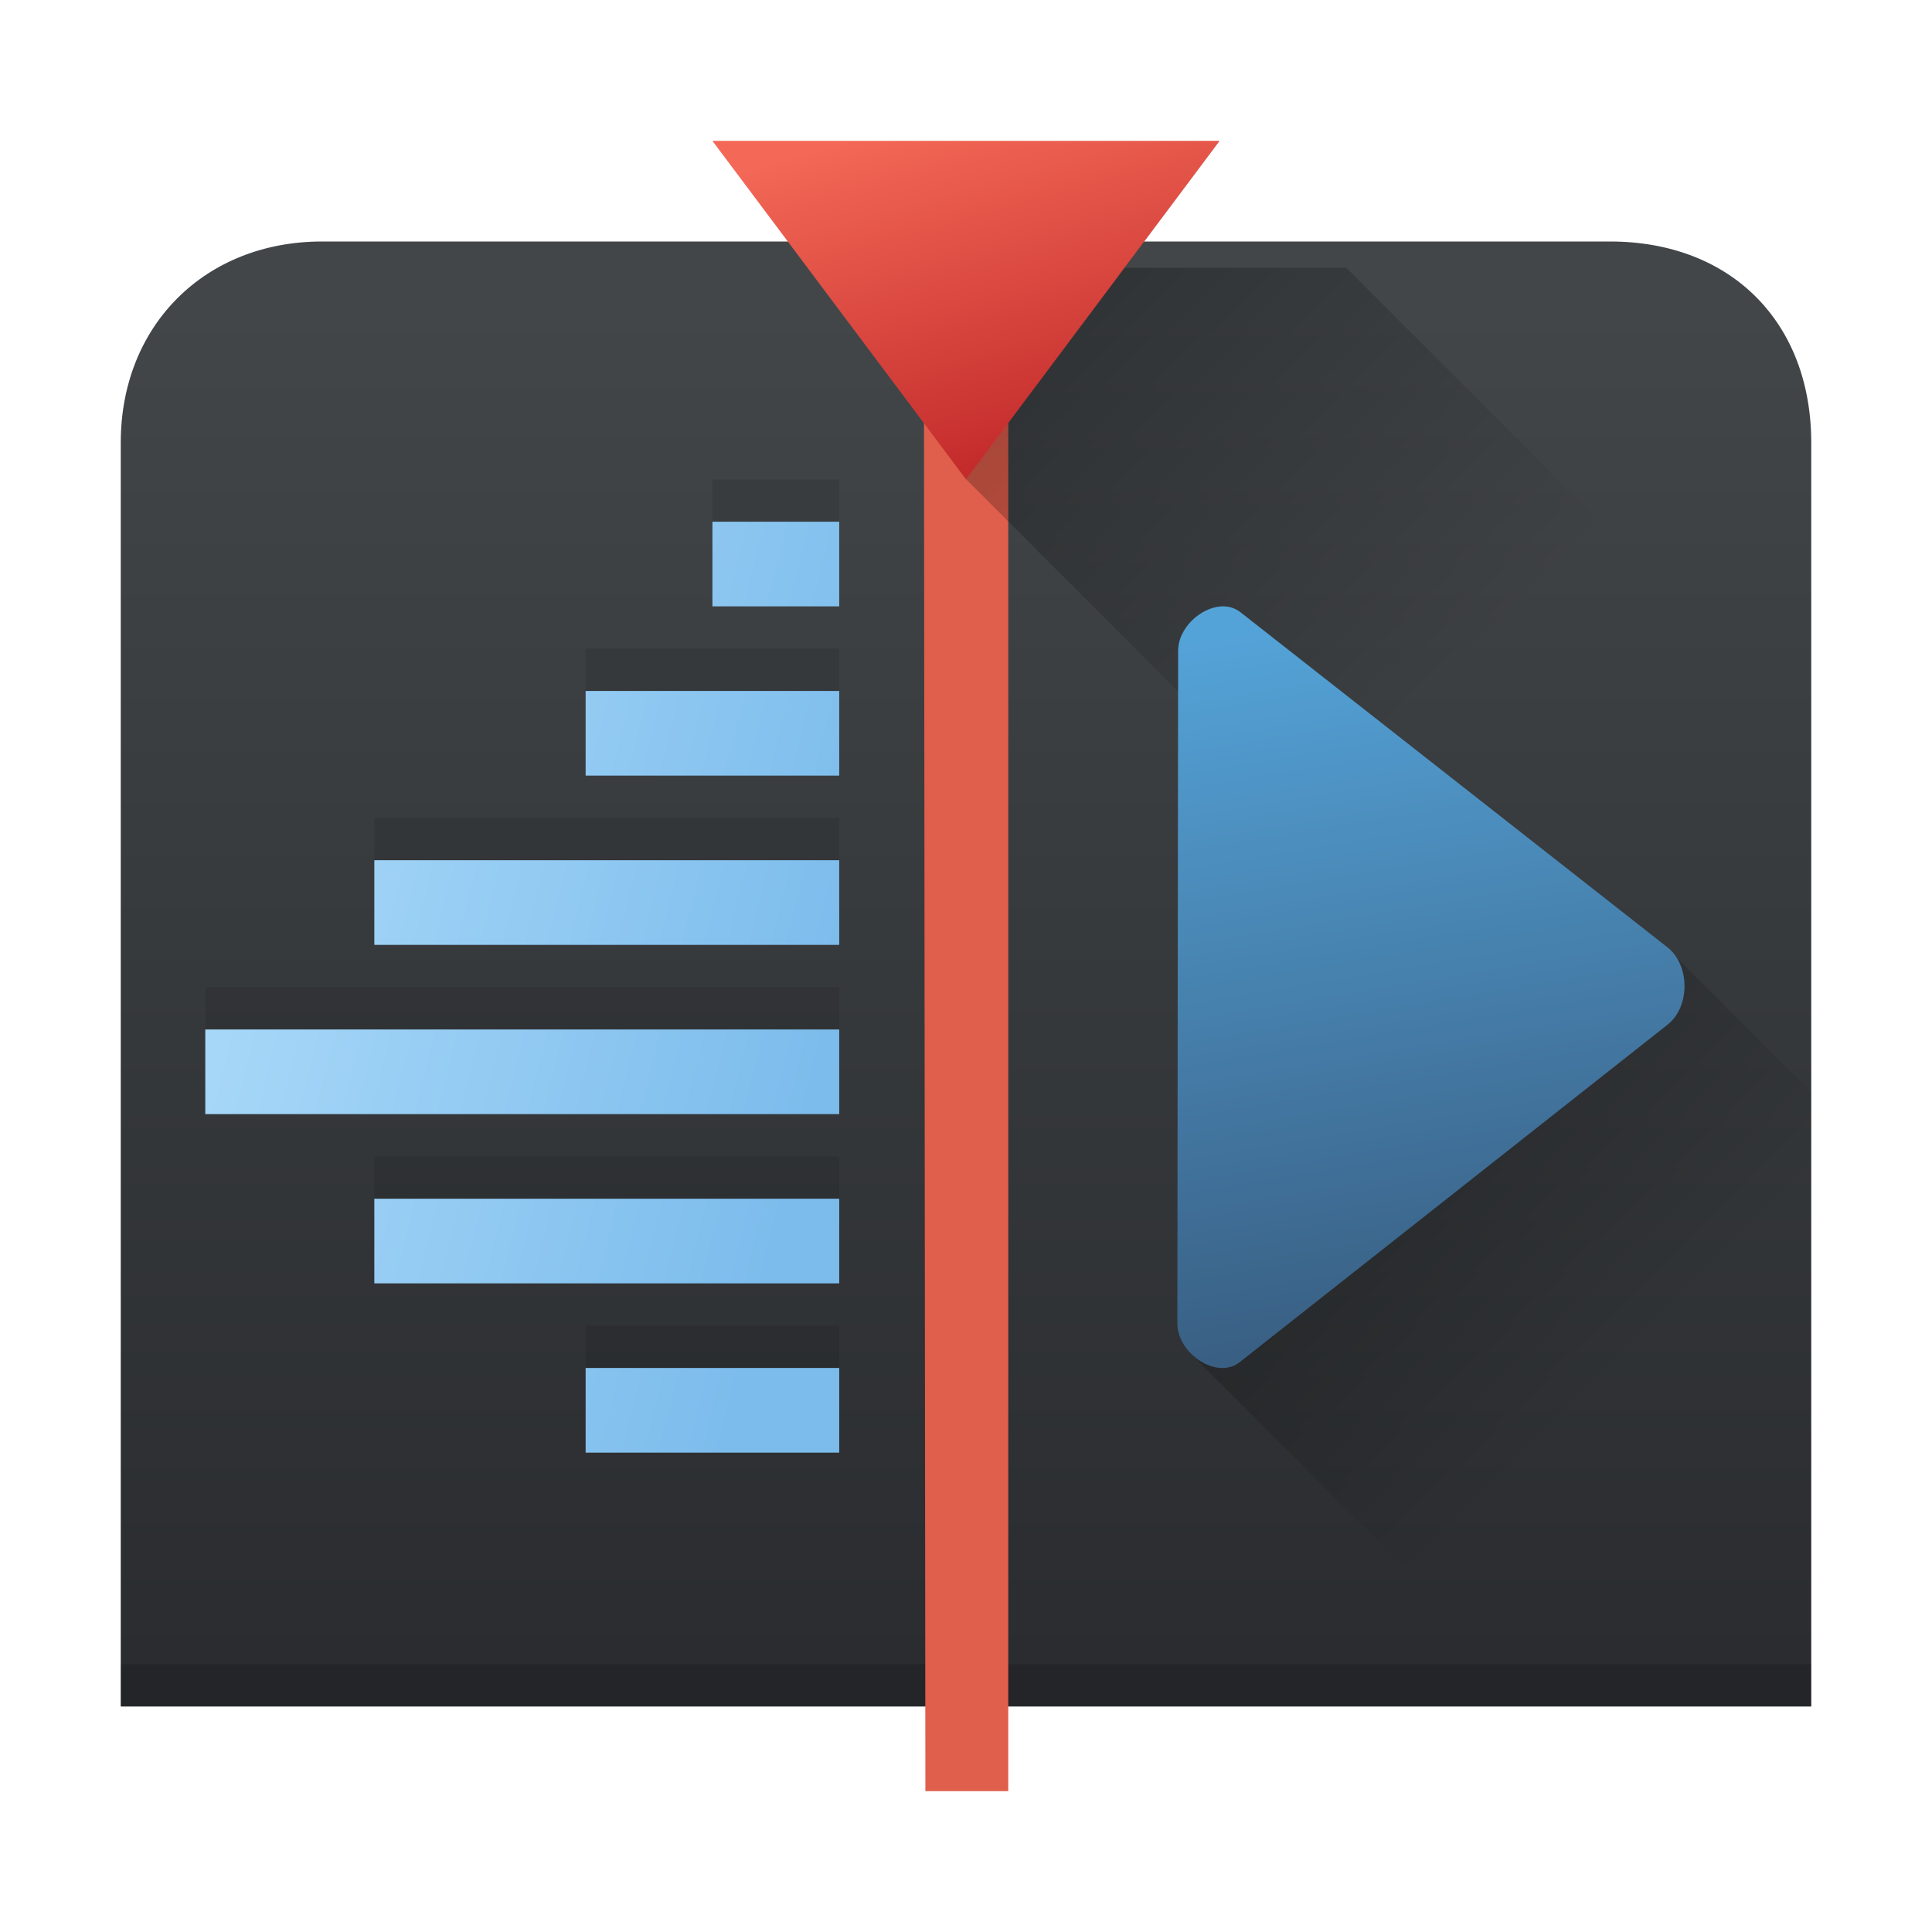 <?xml version="1.0" encoding="UTF-8" standalone="no"?>
<svg
   version="1.1"
   viewBox="0 0 48 48"
   height="48"
   width="48"
   id="svg18"
   sodipodi:docname="kdenlive.svg"
   inkscape:version="1.4.1 (unknown)"
   xmlns:inkscape="http://www.inkscape.org/namespaces/inkscape"
   xmlns:sodipodi="http://sodipodi.sourceforge.net/DTD/sodipodi-0.dtd"
   xmlns:xlink="http://www.w3.org/1999/xlink"
   xmlns="http://www.w3.org/2000/svg"
   xmlns:svg="http://www.w3.org/2000/svg">
  <sodipodi:namedview
     id="namedview18"
     pagecolor="#ffffff"
     bordercolor="#000000"
     borderopacity="0.25"
     inkscape:showpageshadow="2"
     inkscape:pageopacity="0.0"
     inkscape:pagecheckerboard="0"
     inkscape:deskcolor="#d1d1d1"
     showgrid="true"
     inkscape:zoom="16.145833"
     inkscape:cx="24"
     inkscape:cy="28.954839"
     inkscape:window-width="1920"
     inkscape:window-height="998"
     inkscape:window-x="0"
     inkscape:window-y="0"
     inkscape:window-maximized="1"
     inkscape:current-layer="svg18">
    <inkscape:grid
       id="grid18"
       units="px"
       originx="0"
       originy="0"
       spacingx="1"
       spacingy="1"
       empcolor="#0099e5"
       empopacity="0.302"
       color="#0099e5"
       opacity="0.149"
       empspacing="5"
       enabled="true"
       visible="true" />
  </sodipodi:namedview>
  <defs
     id="defs10">
    <linearGradient
       id="linearGradient4255">
      <stop
         style="stop-color:#000000;stop-opacity:1;"
         offset="0"
         id="stop1" />
      <stop
         style="stop-color:#000000;stop-opacity:0;"
         offset="1"
         id="stop2" />
    </linearGradient>
    <linearGradient
       id="linearGradient4235">
      <stop
         style="stop-color:#abdaf9;stop-opacity:1"
         offset="0"
         id="stop3" />
      <stop
         style="stop-color:#7cbcec;stop-opacity:1"
         offset="1"
         id="stop4" />
    </linearGradient>
    <linearGradient
       id="linearGradient4224">
      <stop
         style="stop-color:#375a7d;stop-opacity:1"
         offset="0"
         id="stop5" />
      <stop
         style="stop-color:#54a3d8;stop-opacity:1"
         offset="1"
         id="stop6" />
    </linearGradient>
    <linearGradient
       id="linearGradient4216">
      <stop
         style="stop-color:#c42c2c;stop-opacity:1"
         offset="0"
         id="stop7" />
      <stop
         style="stop-color:#f36856;stop-opacity:1"
         offset="1"
         id="stop8" />
    </linearGradient>
    <linearGradient
       id="b"
       y1="531.8"
       y2="507.82"
       x2="0"
       gradientUnits="userSpaceOnUse"
       gradientTransform="matrix(1,0,0,1.404,-383.582,-704.827)">
      <stop
         stop-color="#2a2c2f"
         id="stop9" />
      <stop
         offset="1"
         stop-color="#424649"
         id="stop10" />
    </linearGradient>
    <linearGradient
       xlink:href="#linearGradient4216"
       id="linearGradient4222"
       x1="24.358"
       y1="-2.839"
       x2="22.09"
       y2="3.458"
       gradientUnits="userSpaceOnUse"
       gradientTransform="matrix(1.627,0,0,-1.254,-13.592,8.25)" />
    <linearGradient
       xlink:href="#linearGradient4224"
       id="linearGradient4230"
       x1="38"
       y1="33"
       x2="35"
       y2="15"
       gradientUnits="userSpaceOnUse"
       gradientTransform="matrix(1.05,0,0,1.051,-1.25,-0.205)" />
    <linearGradient
       xlink:href="#linearGradient4235"
       id="linearGradient4241"
       x1="6"
       y1="20.242"
       x2="21"
       y2="24"
       gradientUnits="userSpaceOnUse"
       gradientTransform="matrix(1.05,0,0,1.051,-0.2,-0.205)" />
    <linearGradient
       xlink:href="#linearGradient4255"
       id="linearGradient4261"
       x1="21.262"
       y1="4.028"
       x2="34.74"
       y2="17.506"
       gradientUnits="userSpaceOnUse"
       gradientTransform="matrix(1.05,0,0,1.051,-0.2,-0.205)" />
    <linearGradient
       xlink:href="#linearGradient4255"
       id="linearGradient4275"
       x1="32.266"
       y1="20.126"
       x2="42.889"
       y2="30.749"
       gradientUnits="userSpaceOnUse"
       gradientTransform="matrix(1.05,0,0,1.051,-1.25,-0.205)" />
  </defs>
  <g
     id="g18"
     transform="translate(-1,-0.5)">
    <path
       d="m 9,6.5 h 32 c 3,0 5,2 5,5 V 42.897 H 4 V 11.5 c 0,-2.923 2.1,-5 5,-5 z"
       style="fill:url(#b);stroke-width:2.101;stroke-linejoin:round"
       id="path10"
       sodipodi:nodetypes="ccccccc" />
    <path
       style="opacity:0.15;fill:#000000;fill-opacity:1;stroke-width:2.101;stroke-linejoin:round"
       d="m 4,41.846 v 1.051 h 42 v -1.051 z"
       id="path11" />
    <path
       d="m 18.7,12.41 v 2.103 h 3.15 v -2.103 z m -3.15,4.205 v 2.103 h 6.3 v -2.103 z m -5.25,4.205 v 2.103 H 21.85 V 20.821 Z M 6.1,25.026 v 2.103 h 15.75 v -2.103 z m 4.2,4.205 v 2.103 h 11.55 v -2.103 z m 5.25,4.205 v 2.103 h 6.3 V 33.436 Z"
       style="color:#000000;font-style:normal;font-variant:normal;font-weight:normal;font-stretch:normal;font-size:medium;line-height:normal;font-family:sans-serif;text-indent:0;text-align:start;text-decoration:none;text-decoration-line:none;text-decoration-style:solid;text-decoration-color:#000000;letter-spacing:normal;word-spacing:normal;text-transform:none;writing-mode:lr-tb;direction:ltr;baseline-shift:baseline;text-anchor:start;white-space:normal;clip-rule:nonzero;display:inline;overflow:visible;visibility:visible;opacity:0.1;isolation:auto;mix-blend-mode:normal;color-interpolation:sRGB;color-interpolation-filters:linearRGB;solid-color:#000000;solid-opacity:1;fill:#000000;fill-opacity:1;fill-rule:evenodd;stroke:none;stroke-width:7.88;stroke-linecap:butt;stroke-linejoin:miter;stroke-miterlimit:4;stroke-dasharray:none;stroke-dashoffset:0;stroke-opacity:1;color-rendering:auto;image-rendering:auto;shape-rendering:auto;text-rendering:auto;enable-background:accumulate"
       id="path12" />
    <path
       d="M 23.95,5.051 23.991,45 h 2.059 V 5.051 Z"
       style="opacity:1;fill:#e05e4c;fill-opacity:1;stroke:none;stroke-width:3.152;stroke-linecap:round;stroke-linejoin:round;stroke-miterlimit:4;stroke-dasharray:none;stroke-dashoffset:0;stroke-opacity:1"
       id="path13" />
    <path
       style="color:#000000;font-style:normal;font-variant:normal;font-weight:normal;font-stretch:normal;font-size:medium;line-height:normal;font-family:sans-serif;text-indent:0;text-align:start;text-decoration:none;text-decoration-line:none;text-decoration-style:solid;text-decoration-color:#000000;letter-spacing:normal;word-spacing:normal;text-transform:none;writing-mode:lr-tb;direction:ltr;baseline-shift:baseline;text-anchor:start;white-space:normal;clip-rule:nonzero;display:inline;overflow:visible;visibility:visible;opacity:1;isolation:auto;mix-blend-mode:normal;color-interpolation:sRGB;color-interpolation-filters:linearRGB;solid-color:#000000;solid-opacity:1;fill:url(#linearGradient4241);fill-opacity:1;fill-rule:evenodd;stroke:none;stroke-width:7.88;stroke-linecap:butt;stroke-linejoin:miter;stroke-miterlimit:4;stroke-dasharray:none;stroke-dashoffset:0;stroke-opacity:1;color-rendering:auto;image-rendering:auto;shape-rendering:auto;text-rendering:auto;enable-background:accumulate"
       d="m 18.7,13.462 v 2.103 h 3.15 v -2.103 z m -3.15,4.205 v 2.103 h 6.3 V 17.667 Z m -5.25,4.205 v 2.103 H 21.85 V 21.872 Z M 6.1,26.077 v 2.103 h 15.75 v -2.103 z m 4.2,4.205 v 2.103 h 11.55 v -2.103 z m 5.25,4.205 v 2.103 h 6.3 v -2.103 z"
       id="path14" />
    <path
       style="opacity:0.4;fill:url(#linearGradient4261);fill-opacity:1;stroke:none;stroke-width:2.101;stroke-linecap:round;stroke-linejoin:round;stroke-miterlimit:4;stroke-dasharray:none;stroke-opacity:1"
       d="M 31.282,4.023 24.247,4.62 21.346,6.306 24.979,12.382 46,33.43 V 18.72 L 34.448,7.154 h -5.51 z"
       id="path15" />
    <path
       style="opacity:1;fill:url(#linearGradient4222);fill-opacity:1;stroke:none;stroke-width:2.856;stroke-linecap:round;stroke-linejoin:round;stroke-miterlimit:4;stroke-dasharray:none;stroke-opacity:1"
       d="m 31.3,4 h -6.3 -6.3 l 3.15,4.205 3.15,4.205 3.15,-4.205 z"
       id="path16" />
    <path
       style="opacity:0.4;fill:url(#linearGradient4275);fill-opacity:1;stroke:none;stroke-width:2.101;stroke-linecap:round;stroke-linejoin:round;stroke-miterlimit:4;stroke-dasharray:none;stroke-opacity:1"
       d="m 33.084,20.079 -1.893,6.429 -0.599,7.632 8.747,8.757 H 46 V 27.637 l -3.515,-3.519 z"
       id="path17" />
    <path
       d="m 31.339,15.566 c -0.516,0.031 -1.071,0.542 -1.069,1.108 l -0.019,16.705 c 0,0.754 0.986,1.411 1.55,0.963 l 10.625,-8.381 c 0.568,-0.443 0.566,-1.481 0,-1.926 L 31.819,15.711 c -0.142,-0.111 -0.308,-0.155 -0.48,-0.145 z"
       style="opacity:1;fill:url(#linearGradient4230);fill-opacity:1;fill-rule:nonzero;stroke:none;stroke-width:2.417;stroke-linecap:butt;stroke-linejoin:round;stroke-miterlimit:4;stroke-dasharray:none;stroke-dashoffset:80;stroke-opacity:1"
       id="path18" />
  </g>
</svg>
